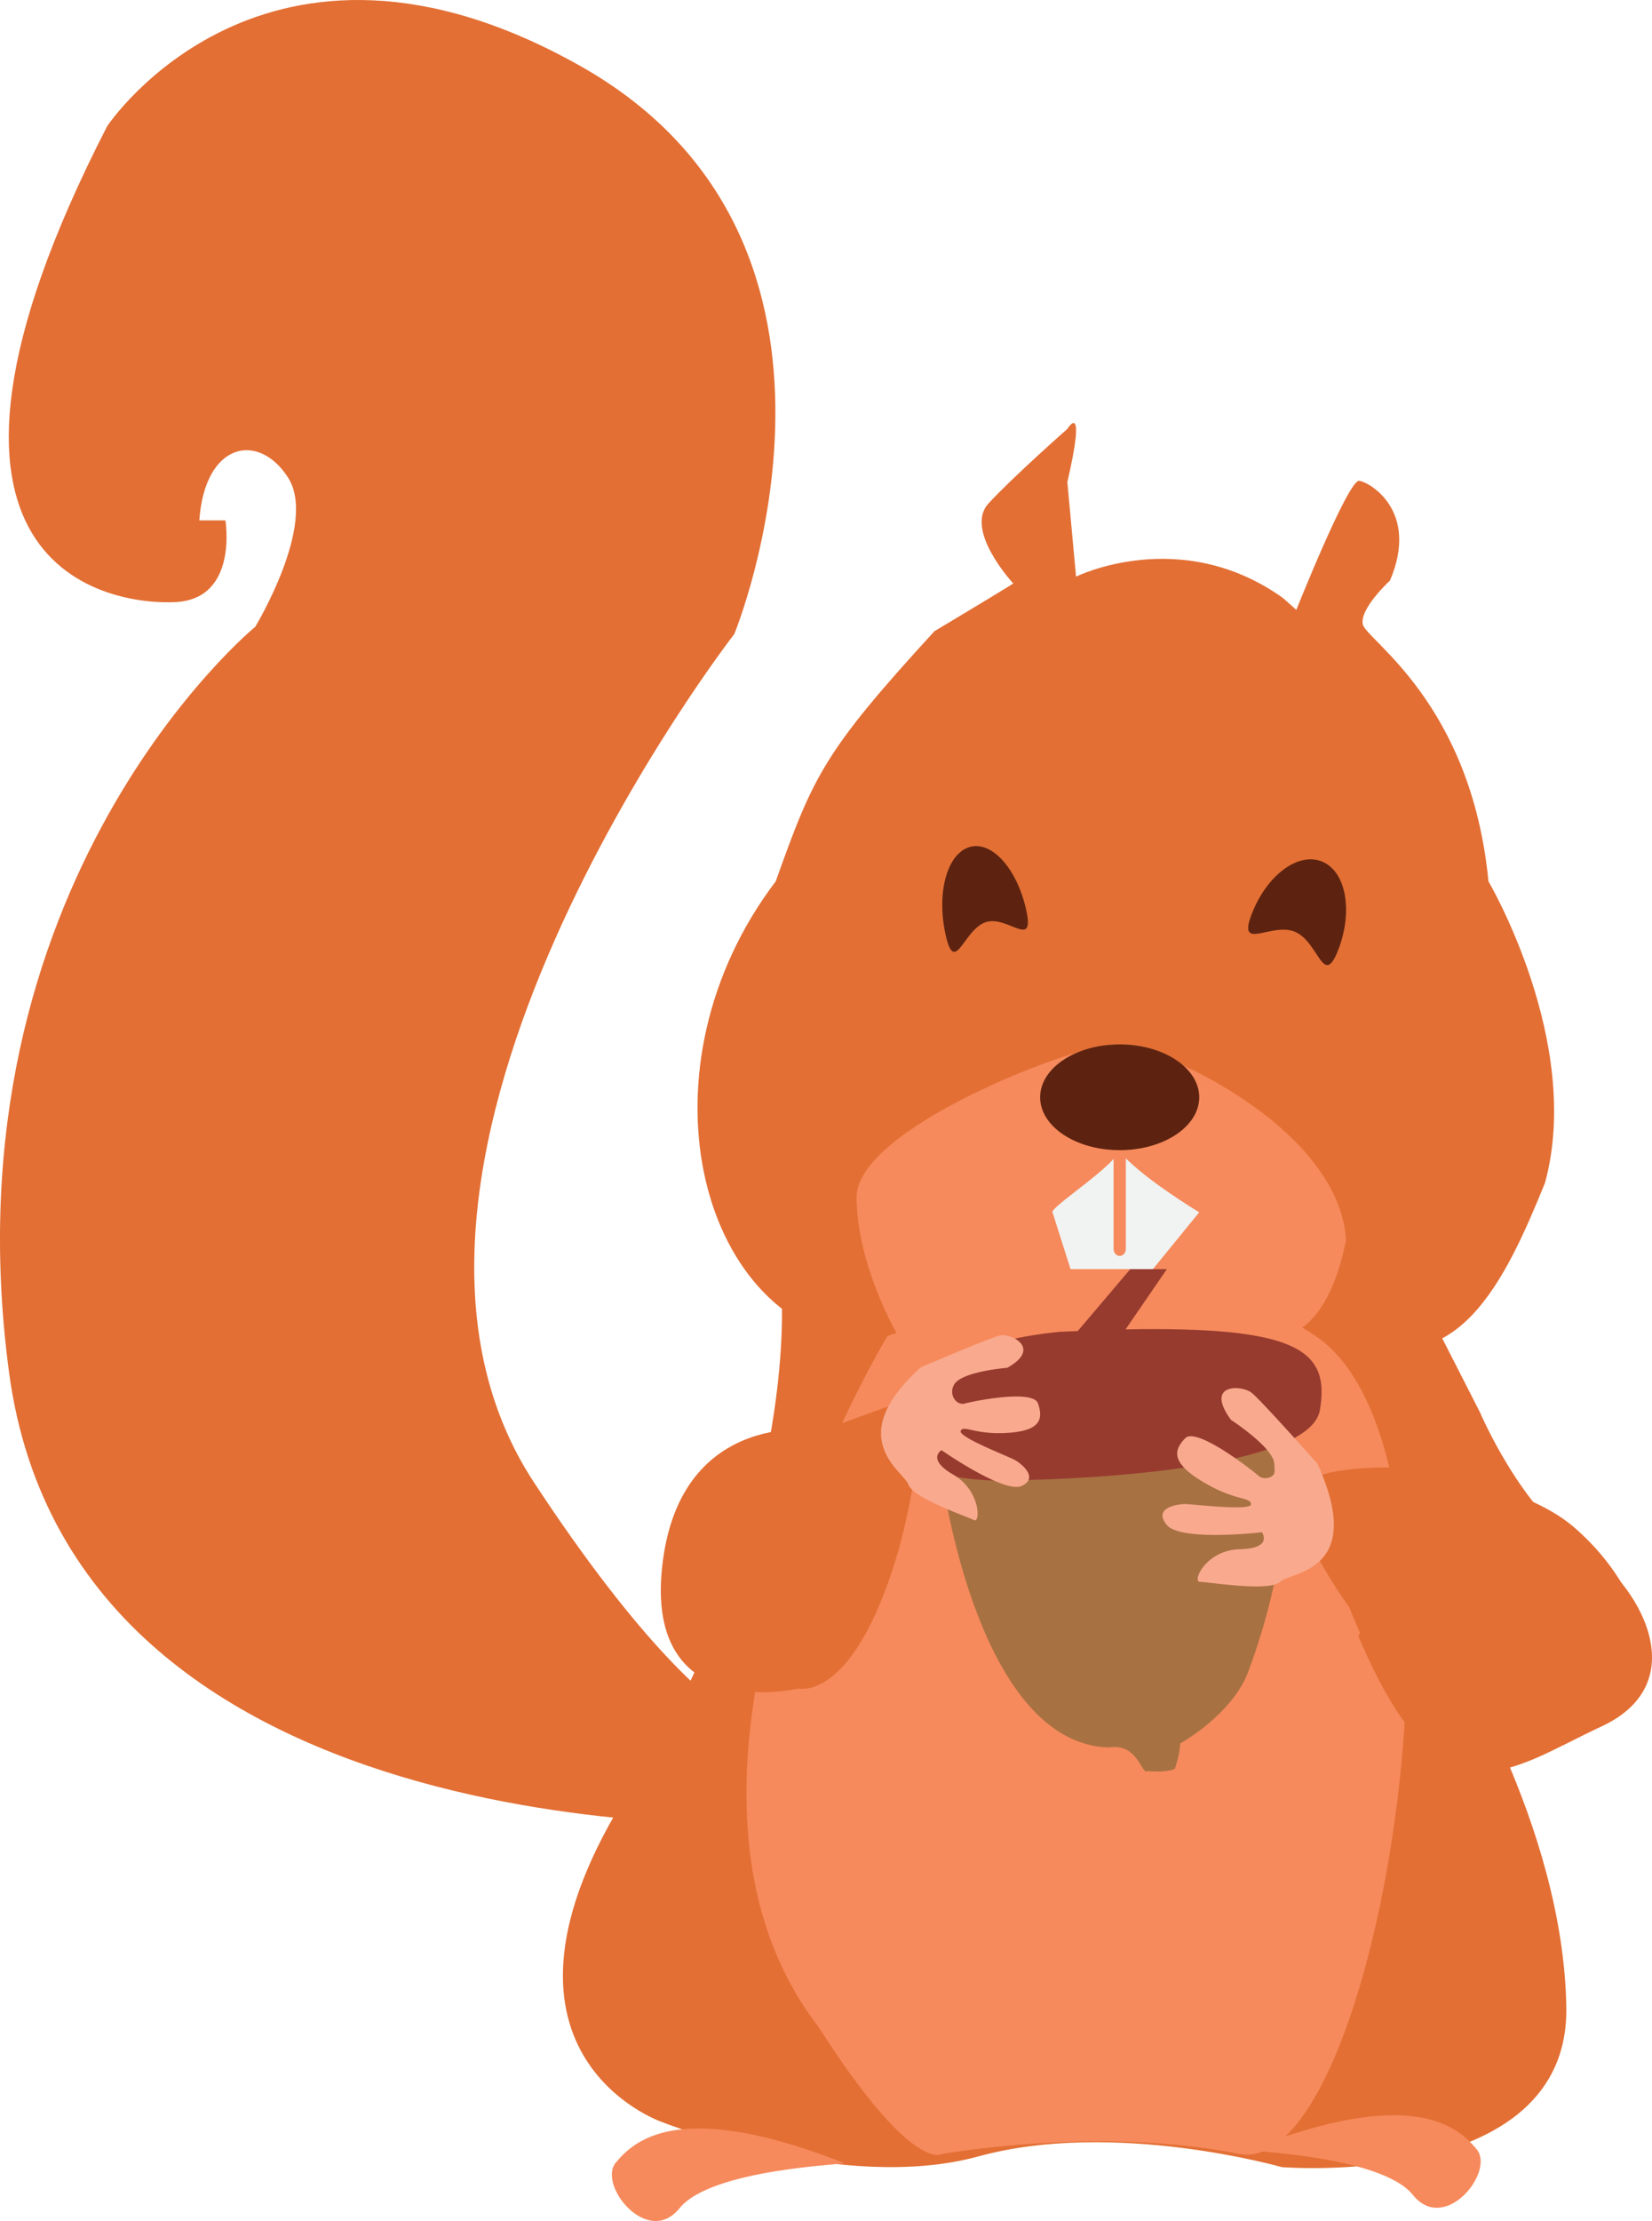 <svg xmlns="http://www.w3.org/2000/svg" width="125" height="168"><g fill="none"><path fill="#E36F34" d="M15.08 39.362h1.976s.987 5.908-3.73 6.178C8.61 45.81-9.28 43.405 8.11 9.545c0 0 11.926-17.997 35.778-4.566 23.85 13.431 11.674 42.978 11.674 42.978s-31.054 40.024-15.142 64.2c15.913 24.175 21.617 19.339 21.617 19.339l-2.982 6.449S5.65 140.89.686 103.82c-4.964-37.07 18.628-56.409 18.628-56.409s4.72-7.79 2.485-11.282c-2.235-3.49-6.3-2.683-6.718 3.232z"/><path fill="#E36F34" d="M59.14 98.107s1.209 17.335-11.475 37.27c-12.683 19.934 2.415 25.136 2.415 25.136s13.69 5.416 23.956 2.6c10.266-2.817 22.95.812 22.95.812s21.743 1.783 21.531-12.08c-.212-13.862-9.06-27.517-9.06-27.517s-5.631-17.767-2.415-23.835c3.217-6.069-47.902-2.386-47.902-2.386z"/><path fill="#F68A5C" d="M67.138 101.08s-19.994 33.023-5.208 52.236c6.983 10.941 9.256 9.636 9.256 9.636s11.85-2.174 22.544-.033c10.694 2.142 19.344-52.66 5.844-61.84-13.5-9.179-32.436 0-32.436 0z"/><path fill="#E36F34" d="M70.699 47.75c6.893-4.126 5.961-3.624 5.961-3.624s-3.726-4.026-1.863-6.046c1.863-2.02 5.965-5.637 5.965-5.637s1.488-2.414 0 4.026l.659 7.148s7.9-3.912 15.643 1.608l1.024.907s3.934-9.873 4.757-9.762c.823.11 4.562 2.315 2.327 7.546 0 0-2.327 2.134-2.05 3.322.276 1.187 8.2 5.939 9.503 19.428 0 0 7.173 12.173 4.28 22.806-2.874 7.042-6.801 16.046-15.472 11.114 0 0-19.94-3.322-36.433.907-12.206-1.729-16.98-20.755-6.304-34.827 2.857-8.002 3.618-9.762 12.003-18.916z"/><path fill="#F68A5C" d="M67.928 101s-3.113-5.282-3.113-10.457c0-5.175 16.49-11.543 19.6-11.543 3.11 0 16.886 6.152 17.437 14.805C100.404 101 97.117 101 97.117 101h-29.19zm-4.044 62.621c.27.106-10.048.41-12.463 3.41-2.414 3-6.228-1.764-4.822-3.452 1.406-1.689 4.822-4.865 17.285.042z"/><path fill="#E36F34" d="M111.994 106.854s3.169 7.419 7.571 10.083c4.403 2.664 8.822 10.298 1.62 13.65-7.201 3.353-12.113 7.954-18.407-6.83 0 0 5.718-9.423 2.715-13.195 0-6.132 1.564-12.49 2.552-11.45l3.95 7.742z"/><path fill="#F68A5C" d="M94.45 162.623c-.271.106 10.05.406 12.46 3.407 2.41 3 6.23-1.763 4.825-3.453-1.406-1.689-4.825-4.862-17.285.046z"/><path fill="#5D2310" d="M94.724 69.111c1.14-2.93 3.524-4.693 5.328-3.935 1.803.757 2.34 3.751 1.204 6.682-1.136 2.93-1.463-.616-3.266-1.373-1.803-.758-4.406 1.557-3.266-1.374zm-23.169 1.617c-.706-3.131.082-6.103 1.764-6.643s3.61 1.564 4.317 4.691c.705 3.128-1.36.44-3.042.976-1.682.537-2.336 4.108-3.04.976z"/><path fill="#E36F34" d="M68.256 106l-6.055 2.199s-10.73-1.847-12.09 10.23c-1.361 12.075 10.31 9.294 10.31 9.294s4.28 1.096 7.63-10.692c0 0 2.94-10.672.278-10.991l-.073-.04z"/><path fill="#F1F2F2" d="M79.639 91.7l1.364 4.3h6.231l3.507-4.3s-4.525-2.71-6.115-4.7c.065.963-5.249 4.373-4.987 4.7z"/><path fill="#E36F34" d="M118.996 115.434c3.961 3.34 8.493 10.447 1.223 13.505-7.27 3.058-12.257 7.424-18.118-7.346 0 0-4.896-6.77-3.79-8.917 1.106-2.146 8.777-1.619 8.777-1.619s8.086 1.163 11.908 4.377z"/><path fill="#F68A5C" d="M84.722 95c-.255 0-.463-.24-.463-.534v-7.932c0-.295.208-.534.463-.534.256 0 .463.24.463.534v7.935c-.002.294-.208.531-.463.531z"/><ellipse cx="84.722" cy="83" fill="#5D2310" rx="6.019" ry="4"/><path fill="#A87142" d="M71.296 111.777s2.648 20.084 12.593 20.404c2.255-.356 2.464 2.112 2.945 1.78 0 0 1.352.157 2.055-.163a7.434 7.434 0 0 0 .42-1.923s4.142-2.297 5.235-5.697c0 0 3.894-9.91 2.29-17.178l-25.538 2.777z"/><path fill="#973B2F" d="M85.021 100.56h.143L88.292 96h-2.77l-3.973 4.683-1.268.053s-14.062.947-12.579 8.84c0 0 1.943 2.844 10.014 2.37 0 0 21.305-.308 22.155-5.286.765-4.504-1.592-6.356-14.85-6.1z"/><path fill="#F9AA8E" d="M69.674 103.43s5.157-2.221 5.996-2.41c.838-.189 3.188.974.538 2.443 0 0-3.554.282-4.04 1.315a1.032 1.032 0 0 0-.004.969c.16.298.454.468.76.441.252-.1 5.223-1.18 5.618-.026.394 1.155.222 2.062-2.285 2.221-2.506.16-3.322-.618-3.564-.159-.241.46 3.551 1.918 4.06 2.192.51.274 1.873 1.344.568 1.977-1.305.633-6.08-2.7-6.08-2.7s-1.162.671.89 1.852c2.054 1.18 2.073 3.702 1.564 3.435-.51-.266-4.569-1.636-4.948-2.672-.378-1.037-5.02-3.51.927-8.878zm30.019 7.304s-4.223-4.77-4.982-5.378c-.758-.609-3.598-.725-1.564 2.047 0 0 3.226 2.099 3.276 3.33.02.454.078.726-.13.892a.9.9 0 0 1-1.008.062c-.208-.225-4.72-3.809-5.602-2.9-.883.91-1.088 1.849 1.343 3.306 2.43 1.457 3.578 1.12 3.632 1.678.053.558-4.364 0-4.982 0-.618 0-2.437.282-1.4 1.569 1.037 1.286 7.21.561 7.21.561s.88 1.229-1.678 1.287c-2.558.058-3.628 2.464-3.02 2.464.607 0 5.24.783 6.069 0 .829-.783 6.529-.743 2.836-8.918z"/></g></svg>
